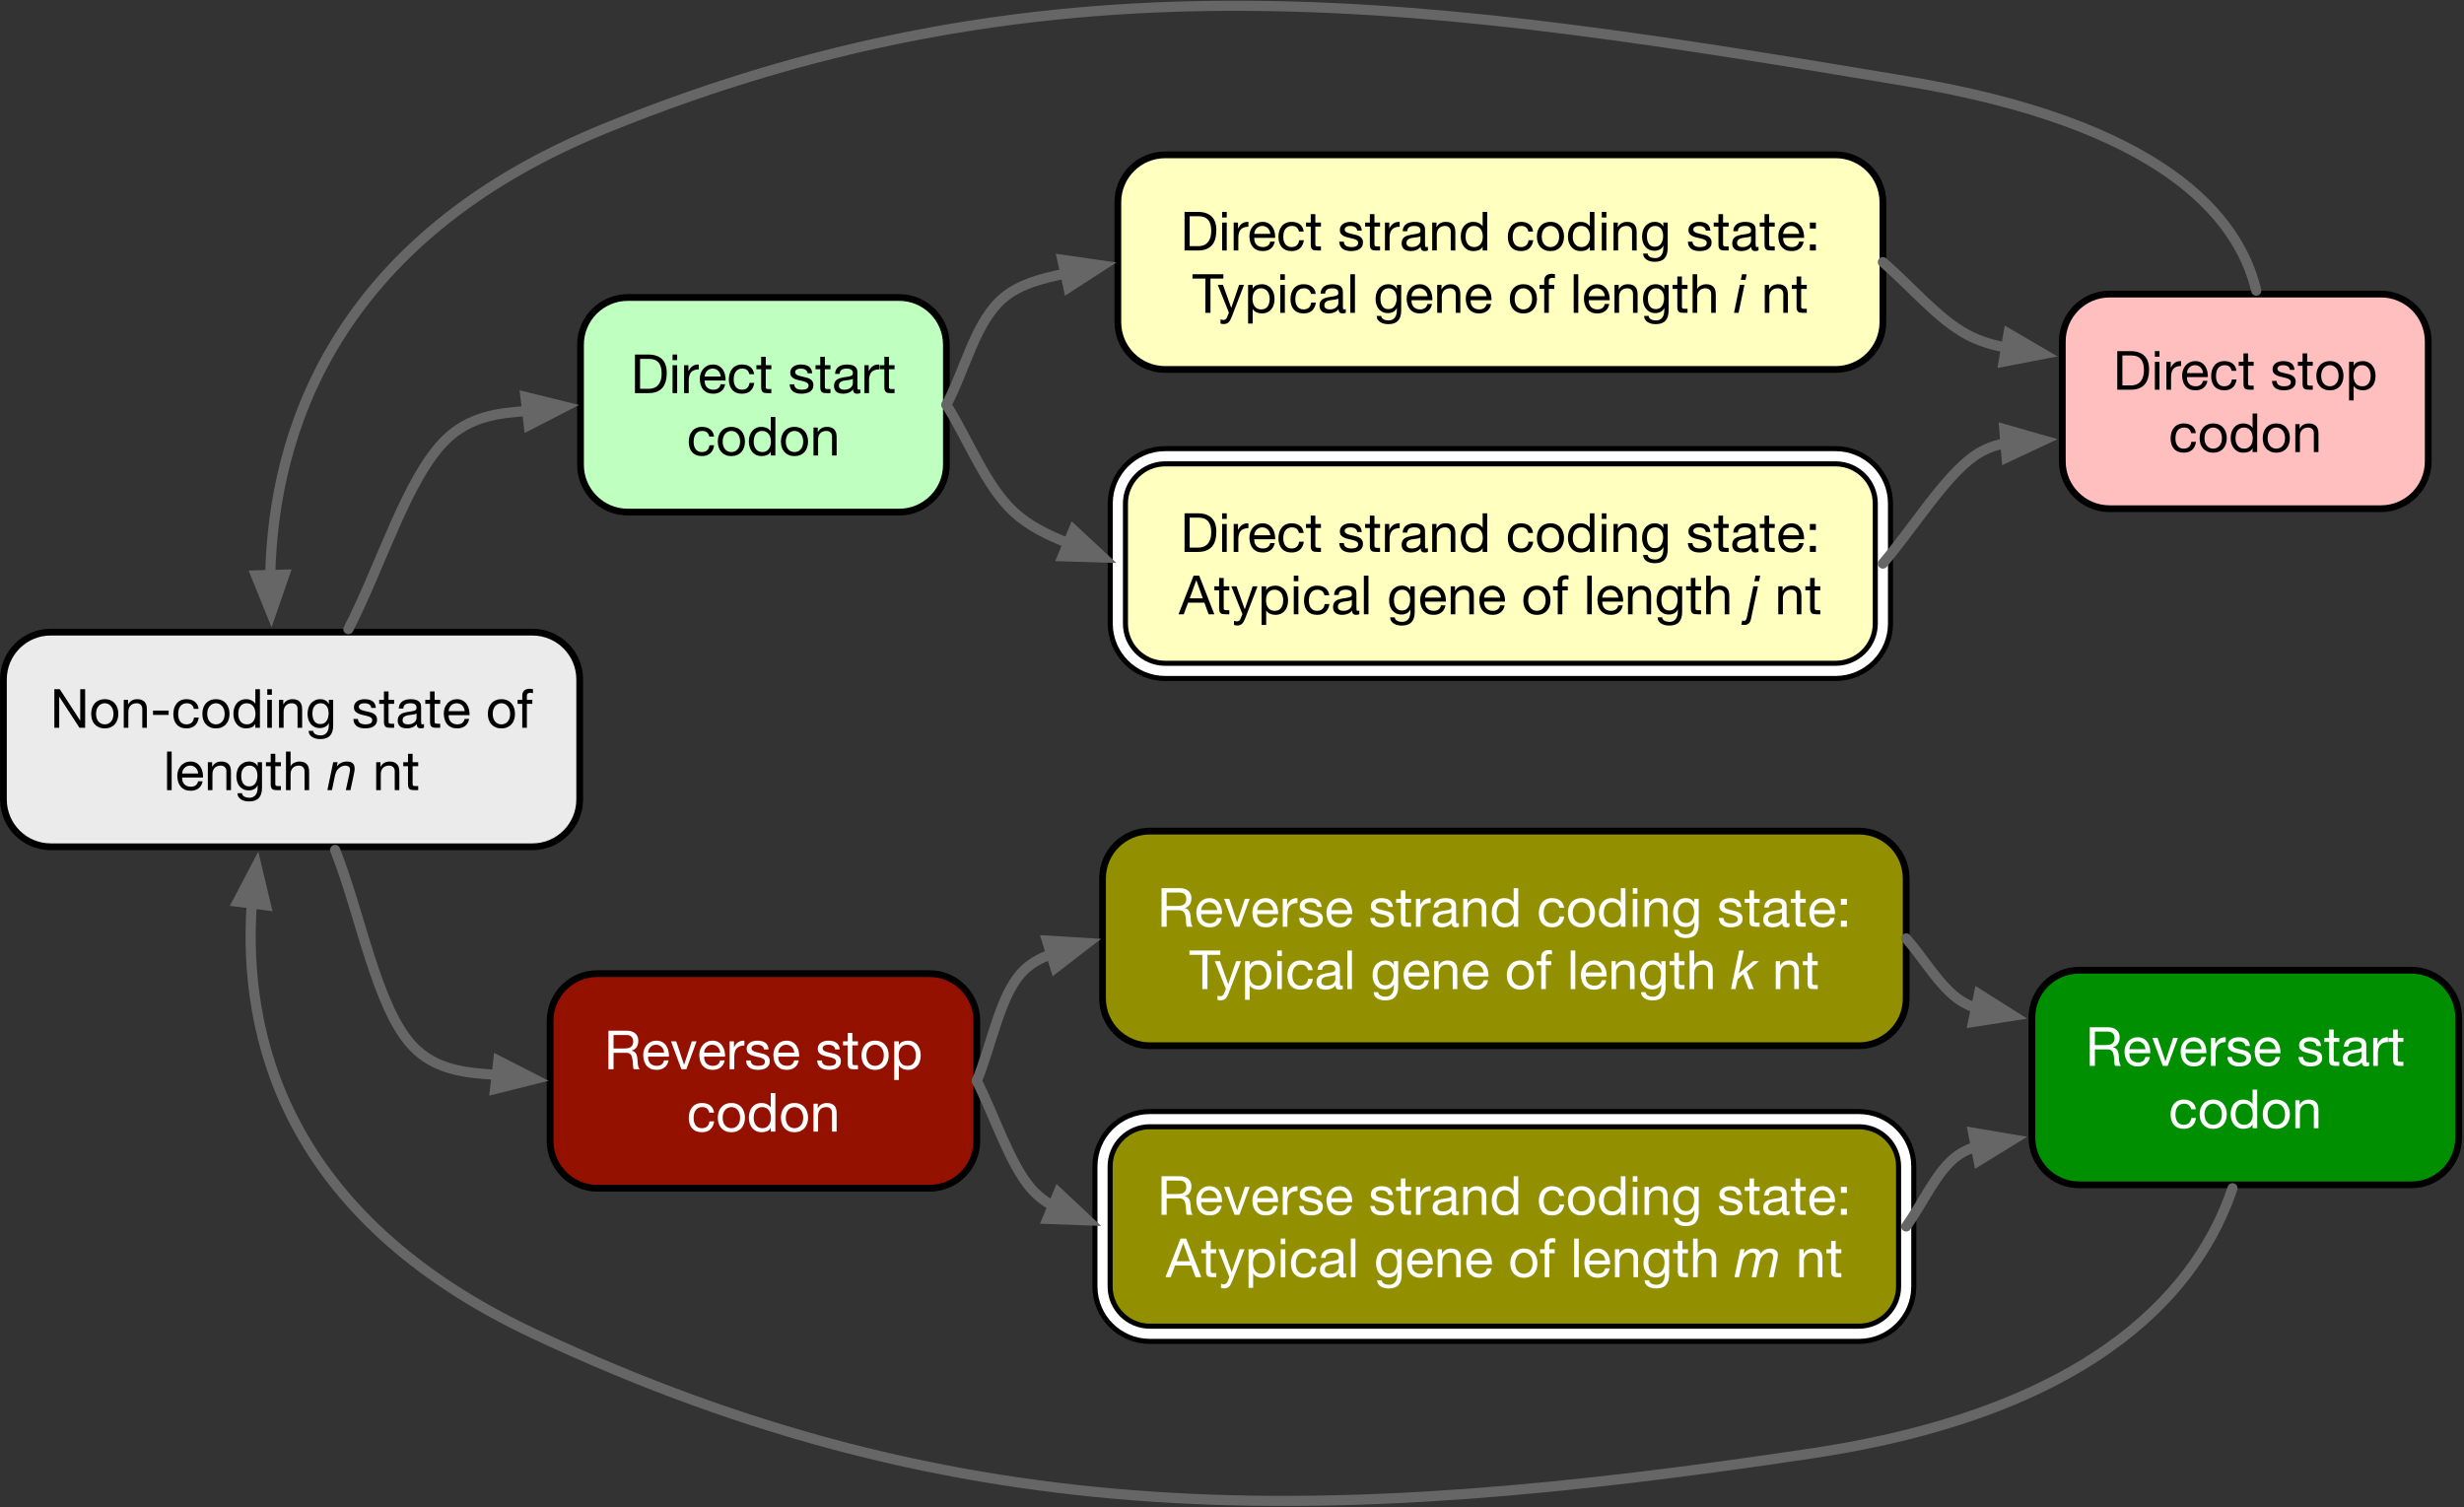 <?xml version="1.0" encoding="UTF-8"?>
<svg xmlns="http://www.w3.org/2000/svg" xmlns:xlink="http://www.w3.org/1999/xlink" width="729" height="446" viewBox="0 0 729 446">
<rect x="0" y="0" width="729" height="446" fill="#333333" stroke="none"/>
<defs>
<g>
<g id="glyph-0-0">
<path d="M 1.234 -11.422 L 1.234 0 L 2.672 0 L 2.672 -9.172 L 2.703 -9.172 L 8.672 0 L 10.344 0 L 10.344 -11.422 L 8.891 -11.422 L 8.891 -2.156 L 8.859 -2.156 L 2.844 -11.422 Z M 1.234 -11.422 "/>
</g>
<g id="glyph-0-1">
<path d="M 2.016 -4.125 C 2.016 -4.625 2.082 -5.066 2.219 -5.453 C 2.352 -5.848 2.535 -6.176 2.766 -6.438 C 3.004 -6.707 3.281 -6.91 3.594 -7.047 C 3.906 -7.191 4.238 -7.266 4.594 -7.266 C 4.945 -7.266 5.281 -7.191 5.594 -7.047 C 5.906 -6.91 6.176 -6.707 6.406 -6.438 C 6.645 -6.176 6.832 -5.848 6.969 -5.453 C 7.102 -5.066 7.172 -4.625 7.172 -4.125 C 7.172 -3.625 7.102 -3.176 6.969 -2.781 C 6.832 -2.395 6.645 -2.07 6.406 -1.812 C 6.176 -1.551 5.906 -1.352 5.594 -1.219 C 5.281 -1.082 4.945 -1.016 4.594 -1.016 C 4.238 -1.016 3.906 -1.082 3.594 -1.219 C 3.281 -1.352 3.004 -1.551 2.766 -1.812 C 2.535 -2.07 2.352 -2.395 2.219 -2.781 C 2.082 -3.176 2.016 -3.625 2.016 -4.125 Z M 0.578 -4.125 C 0.578 -3.52 0.66 -2.953 0.828 -2.422 C 1.004 -1.898 1.258 -1.445 1.594 -1.062 C 1.938 -0.676 2.359 -0.375 2.859 -0.156 C 3.359 0.062 3.938 0.172 4.594 0.172 C 5.25 0.172 5.828 0.062 6.328 -0.156 C 6.828 -0.375 7.242 -0.676 7.578 -1.062 C 7.922 -1.445 8.176 -1.898 8.344 -2.422 C 8.52 -2.953 8.609 -3.52 8.609 -4.125 C 8.609 -4.738 8.52 -5.305 8.344 -5.828 C 8.176 -6.359 7.922 -6.816 7.578 -7.203 C 7.242 -7.598 6.828 -7.906 6.328 -8.125 C 5.828 -8.352 5.25 -8.469 4.594 -8.469 C 3.938 -8.469 3.359 -8.352 2.859 -8.125 C 2.359 -7.906 1.938 -7.598 1.594 -7.203 C 1.258 -6.816 1.004 -6.359 0.828 -5.828 C 0.66 -5.305 0.578 -4.738 0.578 -4.125 Z M 0.578 -4.125 "/>
</g>
<g id="glyph-0-2">
<path d="M 1.031 -8.266 L 1.031 0 L 2.391 0 L 2.391 -4.672 C 2.391 -5.047 2.438 -5.391 2.531 -5.703 C 2.633 -6.016 2.785 -6.285 2.984 -6.516 C 3.191 -6.754 3.445 -6.938 3.75 -7.062 C 4.051 -7.195 4.41 -7.266 4.828 -7.266 C 5.348 -7.266 5.758 -7.113 6.062 -6.812 C 6.363 -6.52 6.516 -6.113 6.516 -5.594 L 6.516 0 L 7.875 0 L 7.875 -5.438 C 7.875 -5.883 7.828 -6.289 7.734 -6.656 C 7.641 -7.031 7.477 -7.348 7.25 -7.609 C 7.031 -7.879 6.738 -8.086 6.375 -8.234 C 6.02 -8.391 5.57 -8.469 5.031 -8.469 C 3.801 -8.469 2.906 -7.961 2.344 -6.953 L 2.297 -6.953 L 2.297 -8.266 Z M 1.031 -8.266 "/>
</g>
<g id="glyph-0-3">
<path d="M 0.797 -5.094 L 0.797 -3.812 L 5.422 -3.812 L 5.422 -5.094 Z M 0.797 -5.094 "/>
</g>
<g id="glyph-0-4">
<path d="M 6.641 -5.609 L 8.047 -5.609 C 7.992 -6.109 7.863 -6.535 7.656 -6.891 C 7.457 -7.242 7.203 -7.535 6.891 -7.766 C 6.578 -8.004 6.211 -8.18 5.797 -8.297 C 5.391 -8.41 4.953 -8.469 4.484 -8.469 C 3.828 -8.469 3.254 -8.352 2.766 -8.125 C 2.273 -7.895 1.867 -7.578 1.547 -7.172 C 1.223 -6.773 0.977 -6.305 0.812 -5.766 C 0.656 -5.223 0.578 -4.645 0.578 -4.031 C 0.578 -3.414 0.66 -2.848 0.828 -2.328 C 0.992 -1.805 1.238 -1.359 1.562 -0.984 C 1.883 -0.617 2.285 -0.332 2.766 -0.125 C 3.254 0.07 3.816 0.172 4.453 0.172 C 5.504 0.172 6.336 -0.102 6.953 -0.656 C 7.566 -1.207 7.945 -2 8.094 -3.031 L 6.703 -3.031 C 6.617 -2.383 6.383 -1.883 6 -1.531 C 5.625 -1.188 5.102 -1.016 4.438 -1.016 C 4.008 -1.016 3.641 -1.098 3.328 -1.266 C 3.016 -1.43 2.758 -1.656 2.562 -1.938 C 2.375 -2.227 2.234 -2.551 2.141 -2.906 C 2.055 -3.27 2.016 -3.645 2.016 -4.031 C 2.016 -4.445 2.055 -4.848 2.141 -5.234 C 2.223 -5.629 2.363 -5.973 2.562 -6.266 C 2.758 -6.566 3.023 -6.805 3.359 -6.984 C 3.691 -7.172 4.102 -7.266 4.594 -7.266 C 5.164 -7.266 5.625 -7.117 5.969 -6.828 C 6.312 -6.547 6.535 -6.141 6.641 -5.609 Z M 6.641 -5.609 "/>
</g>
<g id="glyph-0-5">
<path d="M 2.016 -4.062 C 2.016 -4.469 2.055 -4.863 2.141 -5.25 C 2.223 -5.633 2.359 -5.973 2.547 -6.266 C 2.742 -6.566 3.004 -6.805 3.328 -6.984 C 3.648 -7.172 4.039 -7.266 4.5 -7.266 C 4.969 -7.266 5.363 -7.176 5.688 -7 C 6.02 -6.82 6.289 -6.586 6.5 -6.297 C 6.707 -6.016 6.859 -5.68 6.953 -5.297 C 7.055 -4.922 7.109 -4.531 7.109 -4.125 C 7.109 -3.738 7.062 -3.359 6.969 -2.984 C 6.875 -2.617 6.723 -2.285 6.516 -1.984 C 6.316 -1.691 6.055 -1.457 5.734 -1.281 C 5.422 -1.102 5.035 -1.016 4.578 -1.016 C 4.141 -1.016 3.754 -1.098 3.422 -1.266 C 3.098 -1.43 2.832 -1.66 2.625 -1.953 C 2.414 -2.242 2.258 -2.57 2.156 -2.938 C 2.062 -3.301 2.016 -3.676 2.016 -4.062 Z M 8.422 0 L 8.422 -11.422 L 7.062 -11.422 L 7.062 -7.172 L 7.031 -7.172 C 6.875 -7.41 6.688 -7.613 6.469 -7.781 C 6.25 -7.945 6.016 -8.082 5.766 -8.188 C 5.523 -8.289 5.281 -8.363 5.031 -8.406 C 4.789 -8.445 4.566 -8.469 4.359 -8.469 C 3.723 -8.469 3.164 -8.352 2.688 -8.125 C 2.219 -7.895 1.828 -7.582 1.516 -7.188 C 1.203 -6.801 0.969 -6.348 0.812 -5.828 C 0.656 -5.305 0.578 -4.75 0.578 -4.156 C 0.578 -3.57 0.656 -3.02 0.812 -2.5 C 0.977 -1.977 1.219 -1.52 1.531 -1.125 C 1.844 -0.727 2.234 -0.41 2.703 -0.172 C 3.18 0.055 3.742 0.172 4.391 0.172 C 4.961 0.172 5.488 0.07 5.969 -0.125 C 6.445 -0.332 6.801 -0.664 7.031 -1.125 L 7.062 -1.125 L 7.062 0 Z M 8.422 0 "/>
</g>
<g id="glyph-0-6">
<path d="M 2.469 -9.766 L 2.469 -11.422 L 1.109 -11.422 L 1.109 -9.766 Z M 1.109 -8.266 L 1.109 0 L 2.469 0 L 2.469 -8.266 Z M 1.109 -8.266 "/>
</g>
<g id="glyph-0-7">
<path d="M 8.156 -0.703 L 8.156 -8.266 L 6.875 -8.266 L 6.875 -7.094 L 6.859 -7.094 C 6.617 -7.551 6.281 -7.895 5.844 -8.125 C 5.406 -8.352 4.926 -8.469 4.406 -8.469 C 3.688 -8.469 3.082 -8.328 2.594 -8.047 C 2.102 -7.773 1.707 -7.43 1.406 -7.016 C 1.102 -6.598 0.891 -6.129 0.766 -5.609 C 0.641 -5.086 0.578 -4.582 0.578 -4.094 C 0.578 -3.531 0.656 -2.992 0.812 -2.484 C 0.969 -1.984 1.195 -1.539 1.5 -1.156 C 1.812 -0.781 2.195 -0.477 2.656 -0.25 C 3.113 -0.031 3.648 0.078 4.266 0.078 C 4.805 0.078 5.312 -0.039 5.781 -0.281 C 6.258 -0.52 6.613 -0.895 6.844 -1.406 L 6.875 -1.406 L 6.875 -0.859 C 6.875 -0.398 6.828 0.016 6.734 0.391 C 6.648 0.773 6.504 1.102 6.297 1.375 C 6.098 1.656 5.844 1.867 5.531 2.016 C 5.227 2.172 4.852 2.25 4.406 2.25 C 4.176 2.25 3.938 2.223 3.688 2.172 C 3.445 2.129 3.223 2.055 3.016 1.953 C 2.805 1.848 2.629 1.707 2.484 1.531 C 2.336 1.363 2.258 1.156 2.25 0.906 L 0.891 0.906 C 0.91 1.352 1.023 1.734 1.234 2.047 C 1.453 2.359 1.723 2.609 2.047 2.797 C 2.379 2.992 2.742 3.133 3.141 3.219 C 3.547 3.301 3.938 3.344 4.312 3.344 C 5.633 3.344 6.602 3.004 7.219 2.328 C 7.844 1.66 8.156 0.648 8.156 -0.703 Z M 4.359 -1.109 C 3.91 -1.109 3.535 -1.195 3.234 -1.375 C 2.93 -1.562 2.688 -1.805 2.5 -2.109 C 2.32 -2.422 2.195 -2.766 2.125 -3.141 C 2.051 -3.516 2.016 -3.883 2.016 -4.25 C 2.016 -4.645 2.055 -5.023 2.141 -5.391 C 2.234 -5.754 2.379 -6.07 2.578 -6.344 C 2.773 -6.625 3.031 -6.848 3.344 -7.016 C 3.656 -7.18 4.031 -7.266 4.469 -7.266 C 4.895 -7.266 5.254 -7.176 5.547 -7 C 5.848 -6.832 6.094 -6.609 6.281 -6.328 C 6.469 -6.047 6.602 -5.727 6.688 -5.375 C 6.77 -5.02 6.812 -4.66 6.812 -4.297 C 6.812 -3.922 6.766 -3.539 6.672 -3.156 C 6.586 -2.77 6.445 -2.422 6.25 -2.109 C 6.062 -1.805 5.812 -1.562 5.5 -1.375 C 5.188 -1.195 4.805 -1.109 4.359 -1.109 Z M 4.359 -1.109 "/>
</g>
<g id="glyph-0-8">
</g>
<g id="glyph-0-9">
<path d="M 1.859 -2.609 L 0.5 -2.609 C 0.52 -2.098 0.625 -1.66 0.812 -1.297 C 1.008 -0.941 1.266 -0.656 1.578 -0.438 C 1.898 -0.219 2.27 -0.062 2.688 0.031 C 3.102 0.125 3.539 0.172 4 0.172 C 4.414 0.172 4.832 0.129 5.25 0.047 C 5.676 -0.023 6.055 -0.16 6.391 -0.359 C 6.723 -0.566 6.992 -0.832 7.203 -1.156 C 7.41 -1.488 7.516 -1.91 7.516 -2.422 C 7.516 -2.816 7.438 -3.145 7.281 -3.406 C 7.133 -3.676 6.93 -3.898 6.672 -4.078 C 6.422 -4.254 6.133 -4.395 5.812 -4.5 C 5.488 -4.602 5.156 -4.691 4.812 -4.766 C 4.5 -4.836 4.18 -4.91 3.859 -4.984 C 3.535 -5.055 3.242 -5.141 2.984 -5.234 C 2.734 -5.336 2.523 -5.469 2.359 -5.625 C 2.191 -5.781 2.109 -5.973 2.109 -6.203 C 2.109 -6.422 2.16 -6.594 2.266 -6.719 C 2.379 -6.852 2.52 -6.961 2.688 -7.047 C 2.852 -7.129 3.039 -7.188 3.25 -7.219 C 3.457 -7.25 3.664 -7.266 3.875 -7.266 C 4.094 -7.266 4.312 -7.238 4.531 -7.188 C 4.75 -7.145 4.945 -7.066 5.125 -6.953 C 5.312 -6.848 5.461 -6.707 5.578 -6.531 C 5.703 -6.352 5.773 -6.133 5.797 -5.875 L 7.156 -5.875 C 7.125 -6.375 7.016 -6.789 6.828 -7.125 C 6.648 -7.457 6.406 -7.723 6.094 -7.922 C 5.789 -8.117 5.441 -8.258 5.047 -8.344 C 4.66 -8.426 4.234 -8.469 3.766 -8.469 C 3.398 -8.469 3.031 -8.422 2.656 -8.328 C 2.289 -8.234 1.961 -8.094 1.672 -7.906 C 1.379 -7.719 1.141 -7.473 0.953 -7.172 C 0.766 -6.879 0.672 -6.523 0.672 -6.109 C 0.672 -5.578 0.801 -5.16 1.062 -4.859 C 1.332 -4.566 1.664 -4.336 2.062 -4.172 C 2.469 -4.004 2.906 -3.875 3.375 -3.781 C 3.844 -3.688 4.273 -3.582 4.672 -3.469 C 5.078 -3.363 5.41 -3.219 5.672 -3.031 C 5.941 -2.852 6.078 -2.586 6.078 -2.234 C 6.078 -1.984 6.016 -1.773 5.891 -1.609 C 5.766 -1.441 5.602 -1.316 5.406 -1.234 C 5.207 -1.148 4.988 -1.094 4.75 -1.062 C 4.52 -1.031 4.297 -1.016 4.078 -1.016 C 3.797 -1.016 3.523 -1.039 3.266 -1.094 C 3.004 -1.145 2.77 -1.227 2.562 -1.344 C 2.352 -1.469 2.188 -1.633 2.062 -1.844 C 1.938 -2.051 1.867 -2.305 1.859 -2.609 Z M 1.859 -2.609 "/>
</g>
<g id="glyph-0-10">
<path d="M 2.906 -8.266 L 2.906 -10.75 L 1.547 -10.75 L 1.547 -8.266 L 0.141 -8.266 L 0.141 -7.078 L 1.547 -7.078 L 1.547 -1.812 C 1.547 -1.426 1.582 -1.113 1.656 -0.875 C 1.738 -0.645 1.852 -0.461 2 -0.328 C 2.156 -0.203 2.359 -0.113 2.609 -0.062 C 2.859 -0.02 3.16 0 3.516 0 L 4.562 0 L 4.562 -1.203 L 3.938 -1.203 C 3.719 -1.203 3.539 -1.207 3.406 -1.219 C 3.281 -1.238 3.176 -1.273 3.094 -1.328 C 3.02 -1.379 2.969 -1.453 2.938 -1.547 C 2.914 -1.648 2.906 -1.781 2.906 -1.938 L 2.906 -7.078 L 4.562 -7.078 L 4.562 -8.266 Z M 2.906 -8.266 "/>
</g>
<g id="glyph-0-11">
<path d="M 8.359 -0.031 C 8.117 0.102 7.789 0.172 7.375 0.172 C 7.02 0.172 6.738 0.07 6.531 -0.125 C 6.32 -0.32 6.219 -0.645 6.219 -1.094 C 5.844 -0.645 5.406 -0.32 4.906 -0.125 C 4.414 0.07 3.883 0.172 3.312 0.172 C 2.938 0.172 2.582 0.129 2.25 0.047 C 1.914 -0.035 1.625 -0.164 1.375 -0.344 C 1.133 -0.531 0.941 -0.77 0.797 -1.062 C 0.648 -1.352 0.578 -1.707 0.578 -2.125 C 0.578 -2.594 0.656 -2.977 0.812 -3.281 C 0.977 -3.582 1.191 -3.82 1.453 -4 C 1.711 -4.188 2.008 -4.328 2.344 -4.422 C 2.676 -4.523 3.02 -4.609 3.375 -4.672 C 3.75 -4.742 4.102 -4.797 4.438 -4.828 C 4.77 -4.867 5.066 -4.926 5.328 -5 C 5.586 -5.07 5.789 -5.172 5.938 -5.297 C 6.082 -5.43 6.156 -5.629 6.156 -5.891 C 6.156 -6.191 6.098 -6.43 5.984 -6.609 C 5.879 -6.785 5.738 -6.922 5.562 -7.016 C 5.383 -7.117 5.188 -7.188 4.969 -7.219 C 4.75 -7.25 4.531 -7.266 4.312 -7.266 C 3.738 -7.266 3.258 -7.156 2.875 -6.938 C 2.488 -6.719 2.281 -6.305 2.25 -5.703 L 0.891 -5.703 C 0.91 -6.211 1.016 -6.641 1.203 -6.984 C 1.398 -7.336 1.66 -7.625 1.984 -7.844 C 2.305 -8.062 2.672 -8.219 3.078 -8.312 C 3.492 -8.414 3.938 -8.469 4.406 -8.469 C 4.77 -8.469 5.133 -8.438 5.5 -8.375 C 5.875 -8.32 6.207 -8.211 6.5 -8.047 C 6.801 -7.891 7.039 -7.66 7.219 -7.359 C 7.406 -7.055 7.5 -6.664 7.5 -6.188 L 7.5 -1.938 C 7.5 -1.613 7.516 -1.379 7.547 -1.234 C 7.586 -1.086 7.719 -1.016 7.938 -1.016 C 8.051 -1.016 8.191 -1.039 8.359 -1.094 Z M 6.141 -4.266 C 5.973 -4.141 5.75 -4.047 5.469 -3.984 C 5.195 -3.93 4.906 -3.883 4.594 -3.844 C 4.289 -3.812 3.984 -3.77 3.672 -3.719 C 3.367 -3.664 3.094 -3.586 2.844 -3.484 C 2.602 -3.379 2.406 -3.227 2.25 -3.031 C 2.094 -2.832 2.016 -2.562 2.016 -2.219 C 2.016 -2 2.055 -1.812 2.141 -1.656 C 2.234 -1.5 2.352 -1.375 2.5 -1.281 C 2.645 -1.188 2.812 -1.117 3 -1.078 C 3.195 -1.035 3.398 -1.016 3.609 -1.016 C 4.055 -1.016 4.441 -1.07 4.766 -1.188 C 5.086 -1.312 5.348 -1.469 5.547 -1.656 C 5.754 -1.844 5.906 -2.047 6 -2.266 C 6.094 -2.484 6.141 -2.688 6.141 -2.875 Z M 6.141 -4.266 "/>
</g>
<g id="glyph-0-12">
<path d="M 6.766 -4.922 L 2.016 -4.922 C 2.035 -5.242 2.102 -5.547 2.219 -5.828 C 2.344 -6.109 2.504 -6.352 2.703 -6.562 C 2.91 -6.781 3.156 -6.953 3.438 -7.078 C 3.719 -7.203 4.035 -7.266 4.391 -7.266 C 4.723 -7.266 5.031 -7.203 5.312 -7.078 C 5.602 -6.953 5.852 -6.785 6.062 -6.578 C 6.27 -6.367 6.43 -6.117 6.547 -5.828 C 6.672 -5.547 6.742 -5.242 6.766 -4.922 Z M 8.078 -2.625 L 6.734 -2.625 C 6.617 -2.082 6.375 -1.676 6 -1.406 C 5.633 -1.145 5.164 -1.016 4.594 -1.016 C 4.145 -1.016 3.754 -1.086 3.422 -1.234 C 3.086 -1.379 2.812 -1.578 2.594 -1.828 C 2.383 -2.078 2.234 -2.363 2.141 -2.688 C 2.047 -3.02 2.004 -3.367 2.016 -3.734 L 8.203 -3.734 C 8.223 -4.234 8.176 -4.758 8.062 -5.312 C 7.957 -5.863 7.758 -6.375 7.469 -6.844 C 7.176 -7.312 6.785 -7.695 6.297 -8 C 5.805 -8.312 5.195 -8.469 4.469 -8.469 C 3.895 -8.469 3.367 -8.359 2.891 -8.141 C 2.422 -7.93 2.016 -7.633 1.672 -7.25 C 1.328 -6.863 1.055 -6.41 0.859 -5.891 C 0.672 -5.367 0.578 -4.789 0.578 -4.156 C 0.598 -3.531 0.691 -2.945 0.859 -2.406 C 1.023 -1.875 1.27 -1.414 1.594 -1.031 C 1.926 -0.656 2.332 -0.359 2.812 -0.141 C 3.301 0.066 3.879 0.172 4.547 0.172 C 5.484 0.172 6.258 -0.062 6.875 -0.531 C 7.5 -1 7.898 -1.695 8.078 -2.625 Z M 8.078 -2.625 "/>
</g>
<g id="glyph-0-13">
<path d="M 1.578 -7.078 L 1.578 0 L 2.938 0 L 2.938 -7.078 L 4.547 -7.078 L 4.547 -8.266 L 2.938 -8.266 L 2.938 -9.422 C 2.938 -9.785 3.023 -10.031 3.203 -10.156 C 3.391 -10.289 3.648 -10.359 3.984 -10.359 C 4.098 -10.359 4.223 -10.348 4.359 -10.328 C 4.504 -10.305 4.633 -10.273 4.75 -10.234 L 4.75 -11.422 C 4.625 -11.461 4.477 -11.492 4.312 -11.516 C 4.145 -11.535 4 -11.547 3.875 -11.547 C 3.125 -11.547 2.551 -11.375 2.156 -11.031 C 1.77 -10.688 1.578 -10.176 1.578 -9.5 L 1.578 -8.266 L 0.188 -8.266 L 0.188 -7.078 Z M 1.578 -7.078 "/>
</g>
<g id="glyph-0-14">
<path d="M 1.109 -11.422 L 1.109 0 L 2.469 0 L 2.469 -11.422 Z M 1.109 -11.422 "/>
</g>
<g id="glyph-0-15">
<path d="M 1.031 -11.422 L 1.031 0 L 2.391 0 L 2.391 -4.672 C 2.391 -5.047 2.438 -5.391 2.531 -5.703 C 2.633 -6.016 2.785 -6.285 2.984 -6.516 C 3.191 -6.754 3.445 -6.938 3.75 -7.062 C 4.051 -7.195 4.41 -7.266 4.828 -7.266 C 5.348 -7.266 5.758 -7.113 6.062 -6.812 C 6.363 -6.52 6.516 -6.113 6.516 -5.594 L 6.516 0 L 7.875 0 L 7.875 -5.438 C 7.875 -5.883 7.828 -6.289 7.734 -6.656 C 7.641 -7.031 7.477 -7.348 7.25 -7.609 C 7.031 -7.879 6.738 -8.086 6.375 -8.234 C 6.02 -8.391 5.57 -8.469 5.031 -8.469 C 4.781 -8.469 4.523 -8.438 4.266 -8.375 C 4.004 -8.32 3.754 -8.238 3.516 -8.125 C 3.273 -8.02 3.055 -7.879 2.859 -7.703 C 2.672 -7.523 2.523 -7.312 2.422 -7.062 L 2.391 -7.062 L 2.391 -11.422 Z M 1.031 -11.422 "/>
</g>
<g id="glyph-0-16">
<path d="M 2.766 -1.281 L 2.766 -10.141 L 5.328 -10.141 C 6.035 -10.141 6.629 -10.039 7.109 -9.844 C 7.586 -9.645 7.977 -9.359 8.281 -8.984 C 8.582 -8.609 8.801 -8.148 8.938 -7.609 C 9.07 -7.066 9.141 -6.457 9.141 -5.781 C 9.141 -5.07 9.066 -4.469 8.922 -3.969 C 8.773 -3.477 8.586 -3.066 8.359 -2.734 C 8.141 -2.398 7.891 -2.133 7.609 -1.938 C 7.328 -1.75 7.039 -1.602 6.75 -1.5 C 6.457 -1.406 6.18 -1.344 5.922 -1.312 C 5.672 -1.289 5.461 -1.281 5.297 -1.281 Z M 1.25 -11.422 L 1.25 0 L 5.172 0 C 6.117 0 6.938 -0.129 7.625 -0.391 C 8.32 -0.66 8.895 -1.047 9.344 -1.547 C 9.789 -2.055 10.117 -2.68 10.328 -3.422 C 10.547 -4.172 10.656 -5.023 10.656 -5.984 C 10.656 -7.816 10.18 -9.18 9.234 -10.078 C 8.285 -10.973 6.93 -11.422 5.172 -11.422 Z M 1.25 -11.422 "/>
</g>
<g id="glyph-0-17">
<path d="M 0.969 -8.266 L 0.969 0 L 2.344 0 L 2.344 -3.688 C 2.344 -4.219 2.395 -4.688 2.5 -5.094 C 2.602 -5.508 2.77 -5.859 3 -6.141 C 3.238 -6.43 3.551 -6.648 3.938 -6.797 C 4.32 -6.953 4.785 -7.031 5.328 -7.031 L 5.328 -8.469 C 4.586 -8.488 3.977 -8.336 3.5 -8.016 C 3.02 -7.691 2.613 -7.195 2.281 -6.531 L 2.25 -6.531 L 2.25 -8.266 Z M 0.969 -8.266 "/>
</g>
<g id="glyph-0-18">
<path d="M 1.25 -11.422 L 1.25 0 L 2.766 0 L 2.766 -4.875 L 6.484 -4.875 C 6.859 -4.875 7.156 -4.816 7.375 -4.703 C 7.602 -4.598 7.785 -4.453 7.922 -4.266 C 8.055 -4.078 8.156 -3.859 8.219 -3.609 C 8.281 -3.359 8.336 -3.094 8.391 -2.812 C 8.441 -2.539 8.473 -2.258 8.484 -1.969 C 8.492 -1.676 8.504 -1.406 8.516 -1.156 C 8.523 -0.906 8.547 -0.676 8.578 -0.469 C 8.617 -0.27 8.691 -0.113 8.797 0 L 10.5 0 C 10.332 -0.188 10.207 -0.406 10.125 -0.656 C 10.051 -0.914 9.992 -1.18 9.953 -1.453 C 9.91 -1.734 9.883 -2.016 9.875 -2.297 C 9.863 -2.586 9.848 -2.875 9.828 -3.156 C 9.797 -3.426 9.75 -3.691 9.688 -3.953 C 9.625 -4.211 9.531 -4.441 9.406 -4.641 C 9.289 -4.848 9.129 -5.023 8.922 -5.172 C 8.711 -5.328 8.441 -5.438 8.109 -5.5 L 8.109 -5.531 C 8.805 -5.727 9.312 -6.086 9.625 -6.609 C 9.938 -7.129 10.094 -7.738 10.094 -8.438 C 10.094 -9.363 9.785 -10.094 9.172 -10.625 C 8.555 -11.156 7.707 -11.422 6.625 -11.422 Z M 5.938 -6.156 L 2.766 -6.156 L 2.766 -10.141 L 6.547 -10.141 C 7.254 -10.141 7.77 -9.957 8.094 -9.594 C 8.414 -9.238 8.578 -8.77 8.578 -8.188 C 8.578 -7.77 8.504 -7.43 8.359 -7.172 C 8.211 -6.91 8.02 -6.703 7.781 -6.547 C 7.539 -6.391 7.258 -6.285 6.938 -6.234 C 6.625 -6.18 6.289 -6.156 5.938 -6.156 Z M 5.938 -6.156 "/>
</g>
<g id="glyph-0-19">
<path d="M 4.75 0 L 7.781 -8.266 L 6.359 -8.266 L 4.094 -1.375 L 4.062 -1.375 L 1.75 -8.266 L 0.219 -8.266 L 3.297 0 Z M 4.75 0 "/>
</g>
<g id="glyph-0-20">
<path d="M 1.078 -8.266 L 1.078 3.156 L 2.438 3.156 L 2.438 -1.109 L 2.469 -1.109 C 2.613 -0.859 2.797 -0.648 3.016 -0.484 C 3.234 -0.316 3.461 -0.188 3.703 -0.094 C 3.953 0 4.203 0.066 4.453 0.109 C 4.703 0.148 4.93 0.172 5.141 0.172 C 5.766 0.172 6.312 0.062 6.781 -0.156 C 7.258 -0.383 7.656 -0.691 7.969 -1.078 C 8.289 -1.461 8.523 -1.914 8.672 -2.438 C 8.828 -2.969 8.906 -3.523 8.906 -4.109 C 8.906 -4.691 8.828 -5.242 8.672 -5.766 C 8.516 -6.297 8.273 -6.758 7.953 -7.156 C 7.641 -7.562 7.242 -7.879 6.766 -8.109 C 6.297 -8.348 5.742 -8.469 5.109 -8.469 C 4.523 -8.469 3.992 -8.363 3.516 -8.156 C 3.035 -7.945 2.688 -7.613 2.469 -7.156 L 2.438 -7.156 L 2.438 -8.266 Z M 7.469 -4.203 C 7.469 -3.797 7.426 -3.398 7.344 -3.016 C 7.258 -2.641 7.117 -2.301 6.922 -2 C 6.734 -1.695 6.484 -1.457 6.172 -1.281 C 5.859 -1.102 5.461 -1.016 4.984 -1.016 C 4.516 -1.016 4.113 -1.098 3.781 -1.266 C 3.457 -1.441 3.191 -1.676 2.984 -1.969 C 2.773 -2.258 2.625 -2.594 2.531 -2.969 C 2.438 -3.344 2.391 -3.734 2.391 -4.141 C 2.391 -4.523 2.43 -4.906 2.516 -5.281 C 2.609 -5.656 2.754 -5.988 2.953 -6.281 C 3.16 -6.57 3.422 -6.805 3.734 -6.984 C 4.055 -7.172 4.445 -7.266 4.906 -7.266 C 5.344 -7.266 5.723 -7.176 6.047 -7 C 6.379 -6.832 6.648 -6.602 6.859 -6.312 C 7.066 -6.031 7.219 -5.703 7.312 -5.328 C 7.414 -4.961 7.469 -4.586 7.469 -4.203 Z M 7.469 -4.203 "/>
</g>
<g id="glyph-0-21">
<path d="M 3.109 -6.5 L 3.109 -8.266 L 1.328 -8.266 L 1.328 -6.5 Z M 1.328 -1.781 L 1.328 0 L 3.109 0 L 3.109 -1.781 Z M 1.328 -1.781 "/>
</g>
<g id="glyph-0-22">
<path d="M 3.844 -10.141 L 3.844 0 L 5.359 0 L 5.359 -10.141 L 9.172 -10.141 L 9.172 -11.422 L 0.031 -11.422 L 0.031 -10.141 Z M 3.844 -10.141 "/>
</g>
<g id="glyph-0-23">
<path d="M 4.266 1.109 C 4.109 1.516 3.953 1.852 3.797 2.125 C 3.641 2.406 3.469 2.633 3.281 2.812 C 3.102 2.988 2.895 3.113 2.656 3.188 C 2.426 3.27 2.164 3.312 1.875 3.312 C 1.707 3.312 1.547 3.301 1.391 3.281 C 1.234 3.258 1.078 3.223 0.922 3.172 L 0.922 1.922 C 1.047 1.973 1.18 2.016 1.328 2.047 C 1.484 2.086 1.617 2.109 1.734 2.109 C 2.004 2.109 2.234 2.039 2.422 1.906 C 2.609 1.781 2.75 1.594 2.844 1.344 L 3.406 -0.047 L 0.125 -8.266 L 1.656 -8.266 L 4.078 -1.5 L 4.109 -1.5 L 6.438 -8.266 L 7.875 -8.266 Z M 4.266 1.109 "/>
</g>
<g id="glyph-0-24">
<path d="M 3.219 -4.719 L 5.156 -10.047 L 5.188 -10.047 L 7.094 -4.719 Z M 4.359 -11.422 L -0.094 0 L 1.453 0 L 2.734 -3.438 L 7.562 -3.438 L 8.812 0 L 10.5 0 L 6.031 -11.422 Z M 4.359 -11.422 "/>
</g>
<g id="glyph-1-0">
<path d="M 1.656 -8.266 L -0.062 0 L 1.281 0 L 2.234 -4.578 C 2.328 -4.91 2.441 -5.227 2.578 -5.531 C 2.711 -5.832 2.906 -6.086 3.156 -6.297 C 3.406 -6.578 3.711 -6.805 4.078 -6.984 C 4.453 -7.172 4.828 -7.266 5.203 -7.266 C 5.609 -7.266 5.945 -7.172 6.219 -6.984 C 6.5 -6.797 6.641 -6.504 6.641 -6.109 C 6.641 -6.035 6.629 -5.941 6.609 -5.828 C 6.598 -5.711 6.582 -5.594 6.562 -5.469 C 6.539 -5.352 6.52 -5.238 6.5 -5.125 C 6.477 -5.008 6.461 -4.91 6.453 -4.828 L 5.391 0 L 6.75 0 L 7.766 -4.719 C 7.836 -5.039 7.895 -5.344 7.938 -5.625 C 7.977 -5.914 8 -6.156 8 -6.344 C 8 -7.07 7.805 -7.609 7.422 -7.953 C 7.047 -8.297 6.473 -8.469 5.703 -8.469 C 5.117 -8.469 4.566 -8.348 4.047 -8.109 C 3.523 -7.867 3.094 -7.508 2.75 -7.031 L 2.719 -7.031 L 2.969 -8.266 Z M 1.656 -8.266 "/>
</g>
<g id="glyph-1-1">
<path d="M 3.328 -9.766 L 3.688 -11.422 L 2.297 -11.422 L 1.953 -9.766 Z M 1.641 -8.266 L -0.062 0 L 1.281 0 L 3.016 -8.266 Z M 1.641 -8.266 "/>
</g>
<g id="glyph-1-2">
<path d="M 3.328 -9.766 L 3.688 -11.422 L 2.297 -11.422 L 1.953 -9.766 Z M -1.656 1.859 L -1.906 3.062 C -1.758 3.102 -1.609 3.129 -1.453 3.141 C -1.305 3.148 -1.16 3.156 -1.016 3.156 C -0.461 3.156 -0.031 3.008 0.281 2.719 C 0.594 2.438 0.805 2.039 0.922 1.531 L 3.016 -8.266 L 1.641 -8.266 L -0.141 0.406 C -0.203 0.688 -0.258 0.926 -0.312 1.125 C -0.375 1.332 -0.441 1.492 -0.516 1.609 C -0.586 1.734 -0.672 1.82 -0.766 1.875 C -0.859 1.926 -0.984 1.953 -1.141 1.953 C -1.223 1.953 -1.305 1.941 -1.391 1.922 C -1.484 1.898 -1.57 1.879 -1.656 1.859 Z M -1.656 1.859 "/>
</g>
<g id="glyph-1-3">
<path d="M 1.688 -8.266 L -0.062 0 L 1.281 0 L 2.203 -4.344 C 2.297 -4.738 2.395 -5.078 2.5 -5.359 C 2.602 -5.648 2.801 -5.93 3.094 -6.203 C 3.332 -6.484 3.633 -6.727 4 -6.938 C 4.375 -7.156 4.75 -7.266 5.125 -7.266 C 5.5 -7.266 5.781 -7.164 5.969 -6.969 C 6.164 -6.781 6.266 -6.516 6.266 -6.172 C 6.266 -6.078 6.238 -5.891 6.188 -5.609 C 6.145 -5.336 6.086 -5.039 6.016 -4.719 L 5.031 0 L 6.391 0 L 7.297 -4.266 C 7.367 -4.617 7.457 -4.957 7.562 -5.281 C 7.676 -5.602 7.844 -5.883 8.062 -6.125 C 8.176 -6.281 8.312 -6.426 8.469 -6.562 C 8.633 -6.695 8.805 -6.816 8.984 -6.922 C 9.172 -7.023 9.363 -7.109 9.562 -7.172 C 9.758 -7.234 9.953 -7.266 10.141 -7.266 C 10.504 -7.266 10.805 -7.156 11.047 -6.938 C 11.285 -6.727 11.406 -6.461 11.406 -6.141 C 11.406 -6.023 11.391 -5.879 11.359 -5.703 C 11.336 -5.523 11.312 -5.375 11.281 -5.25 L 10.125 0 L 11.484 0 L 12.531 -4.953 C 12.582 -5.191 12.633 -5.461 12.688 -5.766 C 12.738 -6.078 12.766 -6.359 12.766 -6.609 C 12.766 -6.953 12.703 -7.238 12.578 -7.469 C 12.453 -7.707 12.281 -7.895 12.062 -8.031 C 11.844 -8.176 11.594 -8.285 11.312 -8.359 C 11.031 -8.43 10.75 -8.469 10.469 -8.469 C 9.906 -8.469 9.367 -8.328 8.859 -8.047 C 8.359 -7.773 7.945 -7.414 7.625 -6.969 C 7.508 -7.52 7.266 -7.906 6.891 -8.125 C 6.523 -8.352 6.078 -8.469 5.547 -8.469 C 4.973 -8.469 4.438 -8.336 3.938 -8.078 C 3.445 -7.816 3.023 -7.461 2.672 -7.016 L 2.641 -7.047 L 2.938 -8.266 Z M 1.688 -8.266 "/>
</g>
<g id="glyph-1-4">
<path d="M 2.344 -11.422 L -0.062 0 L 1.281 0 L 1.906 -2.938 L 3.531 -4.406 L 5.156 0 L 6.672 0 L 4.625 -5.219 L 8.219 -8.266 L 6.453 -8.266 L 2.281 -4.672 L 2.25 -4.703 L 3.688 -11.422 Z M 2.344 -11.422 "/>
</g>
</g>
</defs>
<path fill-rule="nonzero" fill="rgb(92.157%, 92.157%, 92.157%)" fill-opacity="1" stroke-width="2" stroke-linecap="round" stroke-linejoin="round" stroke="rgb(0%, 0%, 0%)" stroke-opacity="1" stroke-miterlimit="10" d="M 182.012 373.023 L 324.512 373.023 C 332.246 373.023 338.512 379.289 338.512 387.023 L 338.512 422.523 C 338.512 430.254 332.246 436.523 324.512 436.523 L 182.012 436.523 C 174.281 436.523 168.012 430.254 168.012 422.523 L 168.012 387.023 C 168.012 379.289 174.281 373.023 182.012 373.023 Z M 182.012 373.023 " transform="matrix(1, 0, 0, 1, -167, -186)"/>
<g fill="rgb(0%, 0%, 0%)" fill-opacity="1">
<use xlink:href="#glyph-0-0" x="14.847" y="215.325"/>
<use xlink:href="#glyph-0-1" x="26.399" y="215.325"/>
<use xlink:href="#glyph-0-2" x="35.583" y="215.325"/>
<use xlink:href="#glyph-0-3" x="44.479" y="215.325"/>
<use xlink:href="#glyph-0-4" x="50.703" y="215.325"/>
<use xlink:href="#glyph-0-1" x="59.295" y="215.325"/>
<use xlink:href="#glyph-0-5" x="68.479" y="215.325"/>
<use xlink:href="#glyph-0-6" x="77.967" y="215.325"/>
<use xlink:href="#glyph-0-2" x="81.519" y="215.325"/>
<use xlink:href="#glyph-0-7" x="90.415" y="215.325"/>
<use xlink:href="#glyph-0-8" x="99.599" y="215.325"/>
<use xlink:href="#glyph-0-9" x="104.047" y="215.325"/>
<use xlink:href="#glyph-0-10" x="112.047" y="215.325"/>
<use xlink:href="#glyph-0-11" x="117.087" y="215.325"/>
<use xlink:href="#glyph-0-10" x="125.679" y="215.325"/>
<use xlink:href="#glyph-0-12" x="130.719" y="215.325"/>
<use xlink:href="#glyph-0-8" x="139.311" y="215.325"/>
<use xlink:href="#glyph-0-1" x="143.759" y="215.325"/>
<use xlink:href="#glyph-0-13" x="152.943" y="215.325"/>
<use xlink:href="#glyph-0-8" x="157.679" y="215.325"/>
</g>
<g fill="rgb(0%, 0%, 0%)" fill-opacity="1">
<use xlink:href="#glyph-0-14" x="48.319" y="233.773"/>
<use xlink:href="#glyph-0-12" x="51.871" y="233.773"/>
<use xlink:href="#glyph-0-2" x="60.463" y="233.773"/>
<use xlink:href="#glyph-0-7" x="69.359" y="233.773"/>
<use xlink:href="#glyph-0-10" x="78.543" y="233.773"/>
<use xlink:href="#glyph-0-15" x="83.583" y="233.773"/>
<use xlink:href="#glyph-0-8" x="92.479" y="233.773"/>
</g>
<g fill="rgb(0%, 0%, 0%)" fill-opacity="1">
<use xlink:href="#glyph-1-0" x="96.927" y="233.773"/>
</g>
<g fill="rgb(0%, 0%, 0%)" fill-opacity="1">
<use xlink:href="#glyph-0-8" x="105.823" y="233.773"/>
<use xlink:href="#glyph-0-2" x="110.271" y="233.773"/>
<use xlink:href="#glyph-0-10" x="119.167" y="233.773"/>
</g>
<path fill-rule="nonzero" fill="rgb(74.902%, 100%, 74.902%)" fill-opacity="1" stroke-width="2" stroke-linecap="round" stroke-linejoin="round" stroke="rgb(0%, 0%, 0%)" stroke-opacity="1" stroke-miterlimit="10" d="M 352.75 274.012 L 433 274.012 C 440.73 274.012 447 280.277 447 288.012 L 447 323.512 C 447 331.242 440.73 337.512 433 337.512 L 352.75 337.512 C 345.016 337.512 338.75 331.242 338.75 323.512 L 338.75 288.012 C 338.75 280.277 345.016 274.012 352.75 274.012 Z M 352.75 274.012 " transform="matrix(1, 0, 0, 1, -167, -186)"/>
<g fill="rgb(0%, 0%, 0%)" fill-opacity="1">
<use xlink:href="#glyph-0-16" x="186.61" y="116.313"/>
<use xlink:href="#glyph-0-6" x="197.874" y="116.313"/>
<use xlink:href="#glyph-0-17" x="201.426" y="116.313"/>
</g>
<g fill="rgb(0%, 0%, 0%)" fill-opacity="1">
<use xlink:href="#glyph-0-12" x="206.466" y="116.313"/>
<use xlink:href="#glyph-0-4" x="215.058" y="116.313"/>
<use xlink:href="#glyph-0-10" x="223.65" y="116.313"/>
<use xlink:href="#glyph-0-8" x="228.69" y="116.313"/>
<use xlink:href="#glyph-0-9" x="233.138" y="116.313"/>
<use xlink:href="#glyph-0-10" x="241.138" y="116.313"/>
<use xlink:href="#glyph-0-11" x="246.178" y="116.313"/>
<use xlink:href="#glyph-0-17" x="254.77" y="116.313"/>
<use xlink:href="#glyph-0-10" x="260.098" y="116.313"/>
<use xlink:href="#glyph-0-8" x="265.138" y="116.313"/>
</g>
<g fill="rgb(0%, 0%, 0%)" fill-opacity="1">
<use xlink:href="#glyph-0-4" x="203.202" y="134.761"/>
<use xlink:href="#glyph-0-1" x="211.794" y="134.761"/>
<use xlink:href="#glyph-0-5" x="220.978" y="134.761"/>
<use xlink:href="#glyph-0-1" x="230.466" y="134.761"/>
<use xlink:href="#glyph-0-2" x="239.65" y="134.761"/>
</g>
<path fill-rule="nonzero" fill="rgb(58.04%, 6.667%, 0%)" fill-opacity="1" stroke-width="2" stroke-linecap="round" stroke-linejoin="round" stroke="rgb(0%, 0%, 0%)" stroke-opacity="1" stroke-miterlimit="10" d="M 343.75 474.051 L 442 474.051 C 449.73 474.051 456 480.32 456 488.051 L 456 523.551 C 456 531.285 449.73 537.551 442 537.551 L 343.75 537.551 C 336.016 537.551 329.75 531.285 329.75 523.551 L 329.75 488.051 C 329.75 480.32 336.016 474.051 343.75 474.051 Z M 343.75 474.051 " transform="matrix(1, 0, 0, 1, -167, -186)"/>
<g fill="rgb(100%, 100%, 100%)" fill-opacity="1">
<use xlink:href="#glyph-0-18" x="178.762" y="316.354"/>
<use xlink:href="#glyph-0-12" x="189.722" y="316.354"/>
<use xlink:href="#glyph-0-19" x="198.314" y="316.354"/>
<use xlink:href="#glyph-0-12" x="206.314" y="316.354"/>
<use xlink:href="#glyph-0-17" x="214.906" y="316.354"/>
<use xlink:href="#glyph-0-9" x="220.234" y="316.354"/>
<use xlink:href="#glyph-0-12" x="228.234" y="316.354"/>
<use xlink:href="#glyph-0-8" x="236.826" y="316.354"/>
<use xlink:href="#glyph-0-9" x="241.274" y="316.354"/>
<use xlink:href="#glyph-0-10" x="249.274" y="316.354"/>
<use xlink:href="#glyph-0-1" x="254.314" y="316.354"/>
<use xlink:href="#glyph-0-20" x="263.498" y="316.354"/>
<use xlink:href="#glyph-0-8" x="272.986" y="316.354"/>
</g>
<g fill="rgb(100%, 100%, 100%)" fill-opacity="1">
<use xlink:href="#glyph-0-4" x="203.202" y="334.802"/>
<use xlink:href="#glyph-0-1" x="211.794" y="334.802"/>
<use xlink:href="#glyph-0-5" x="220.978" y="334.802"/>
<use xlink:href="#glyph-0-1" x="230.466" y="334.802"/>
<use xlink:href="#glyph-0-2" x="239.65" y="334.802"/>
</g>
<path fill-rule="nonzero" fill="rgb(100%, 100%, 74.902%)" fill-opacity="1" stroke-width="2" stroke-linecap="round" stroke-linejoin="round" stroke="rgb(0%, 0%, 0%)" stroke-opacity="1" stroke-miterlimit="10" d="M 511.727 231.809 L 710.074 231.809 C 717.805 231.809 724.074 238.078 724.074 245.809 L 724.074 281.309 C 724.074 289.043 717.805 295.309 710.074 295.309 L 511.727 295.309 C 503.996 295.309 497.727 289.043 497.727 281.309 L 497.727 245.809 C 497.727 238.078 503.996 231.809 511.727 231.809 Z M 511.727 231.809 " transform="matrix(1, 0, 0, 1, -167, -186)"/>
<g fill="rgb(0%, 0%, 0%)" fill-opacity="1">
<use xlink:href="#glyph-0-16" x="349.212" y="74.111"/>
<use xlink:href="#glyph-0-6" x="360.476" y="74.111"/>
<use xlink:href="#glyph-0-17" x="364.029" y="74.111"/>
</g>
<g fill="rgb(0%, 0%, 0%)" fill-opacity="1">
<use xlink:href="#glyph-0-12" x="369.068" y="74.111"/>
<use xlink:href="#glyph-0-4" x="377.661" y="74.111"/>
<use xlink:href="#glyph-0-10" x="386.252" y="74.111"/>
<use xlink:href="#glyph-0-8" x="391.293" y="74.111"/>
<use xlink:href="#glyph-0-9" x="395.74" y="74.111"/>
<use xlink:href="#glyph-0-10" x="403.74" y="74.111"/>
<use xlink:href="#glyph-0-17" x="408.781" y="74.111"/>
<use xlink:href="#glyph-0-11" x="414.108" y="74.111"/>
<use xlink:href="#glyph-0-2" x="422.7" y="74.111"/>
<use xlink:href="#glyph-0-5" x="431.596" y="74.111"/>
<use xlink:href="#glyph-0-8" x="441.084" y="74.111"/>
<use xlink:href="#glyph-0-4" x="445.533" y="74.111"/>
<use xlink:href="#glyph-0-1" x="454.125" y="74.111"/>
<use xlink:href="#glyph-0-5" x="463.308" y="74.111"/>
<use xlink:href="#glyph-0-6" x="472.796" y="74.111"/>
<use xlink:href="#glyph-0-2" x="476.349" y="74.111"/>
<use xlink:href="#glyph-0-7" x="485.245" y="74.111"/>
<use xlink:href="#glyph-0-8" x="494.428" y="74.111"/>
<use xlink:href="#glyph-0-9" x="498.877" y="74.111"/>
<use xlink:href="#glyph-0-10" x="506.877" y="74.111"/>
<use xlink:href="#glyph-0-11" x="511.916" y="74.111"/>
<use xlink:href="#glyph-0-10" x="520.509" y="74.111"/>
<use xlink:href="#glyph-0-12" x="525.548" y="74.111"/>
<use xlink:href="#glyph-0-21" x="534.14" y="74.111"/>
<use xlink:href="#glyph-0-8" x="538.588" y="74.111"/>
</g>
<g fill="rgb(0%, 0%, 0%)" fill-opacity="1">
<use xlink:href="#glyph-0-22" x="352.772" y="92.559"/>
</g>
<g fill="rgb(0%, 0%, 0%)" fill-opacity="1">
<use xlink:href="#glyph-0-23" x="360.18" y="92.559"/>
<use xlink:href="#glyph-0-20" x="368.18" y="92.559"/>
<use xlink:href="#glyph-0-6" x="377.668" y="92.559"/>
<use xlink:href="#glyph-0-4" x="381.221" y="92.559"/>
<use xlink:href="#glyph-0-11" x="389.812" y="92.559"/>
<use xlink:href="#glyph-0-14" x="398.404" y="92.559"/>
<use xlink:href="#glyph-0-8" x="401.957" y="92.559"/>
<use xlink:href="#glyph-0-7" x="406.404" y="92.559"/>
<use xlink:href="#glyph-0-12" x="415.589" y="92.559"/>
<use xlink:href="#glyph-0-2" x="424.18" y="92.559"/>
<use xlink:href="#glyph-0-12" x="433.077" y="92.559"/>
<use xlink:href="#glyph-0-8" x="441.668" y="92.559"/>
<use xlink:href="#glyph-0-1" x="446.116" y="92.559"/>
<use xlink:href="#glyph-0-13" x="455.3" y="92.559"/>
<use xlink:href="#glyph-0-8" x="460.036" y="92.559"/>
<use xlink:href="#glyph-0-14" x="464.485" y="92.559"/>
<use xlink:href="#glyph-0-12" x="468.036" y="92.559"/>
<use xlink:href="#glyph-0-2" x="476.628" y="92.559"/>
<use xlink:href="#glyph-0-7" x="485.524" y="92.559"/>
<use xlink:href="#glyph-0-10" x="494.709" y="92.559"/>
<use xlink:href="#glyph-0-15" x="499.748" y="92.559"/>
<use xlink:href="#glyph-0-8" x="508.644" y="92.559"/>
</g>
<g fill="rgb(0%, 0%, 0%)" fill-opacity="1">
<use xlink:href="#glyph-1-1" x="513.092" y="92.559"/>
</g>
<g fill="rgb(0%, 0%, 0%)" fill-opacity="1">
<use xlink:href="#glyph-0-8" x="516.644" y="92.559"/>
<use xlink:href="#glyph-0-2" x="521.092" y="92.559"/>
<use xlink:href="#glyph-0-10" x="529.989" y="92.559"/>
</g>
<path fill-rule="nonzero" fill="rgb(100%, 100%, 74.902%)" fill-opacity="1" stroke-width="6" stroke-linecap="round" stroke-linejoin="round" stroke="rgb(0%, 0%, 0%)" stroke-opacity="1" stroke-miterlimit="10" d="M 511.727 320.984 L 710.074 320.984 C 717.805 320.984 724.074 327.254 724.074 334.984 L 724.074 370.484 C 724.074 378.219 717.805 384.484 710.074 384.484 L 511.727 384.484 C 503.996 384.484 497.727 378.219 497.727 370.484 L 497.727 334.984 C 497.727 327.254 503.996 320.984 511.727 320.984 Z M 511.727 320.984 " transform="matrix(1, 0, 0, 1, -167, -186)"/>
<path fill="none" stroke-width="3" stroke-linecap="round" stroke-linejoin="round" stroke="rgb(100%, 100%, 100%)" stroke-opacity="1" stroke-miterlimit="10" d="M 511.727 320.984 L 710.074 320.984 C 717.805 320.984 724.074 327.254 724.074 334.984 L 724.074 370.484 C 724.074 378.219 717.805 384.484 710.074 384.484 L 511.727 384.484 C 503.996 384.484 497.727 378.219 497.727 370.484 L 497.727 334.984 C 497.727 327.254 503.996 320.984 511.727 320.984 Z M 511.727 320.984 " transform="matrix(1, 0, 0, 1, -167, -186)"/>
<g fill="rgb(0%, 0%, 0%)" fill-opacity="1">
<use xlink:href="#glyph-0-16" x="349.212" y="163.287"/>
<use xlink:href="#glyph-0-6" x="360.476" y="163.287"/>
<use xlink:href="#glyph-0-17" x="364.029" y="163.287"/>
</g>
<g fill="rgb(0%, 0%, 0%)" fill-opacity="1">
<use xlink:href="#glyph-0-12" x="369.068" y="163.287"/>
<use xlink:href="#glyph-0-4" x="377.661" y="163.287"/>
<use xlink:href="#glyph-0-10" x="386.252" y="163.287"/>
<use xlink:href="#glyph-0-8" x="391.293" y="163.287"/>
<use xlink:href="#glyph-0-9" x="395.74" y="163.287"/>
<use xlink:href="#glyph-0-10" x="403.74" y="163.287"/>
<use xlink:href="#glyph-0-17" x="408.781" y="163.287"/>
<use xlink:href="#glyph-0-11" x="414.108" y="163.287"/>
<use xlink:href="#glyph-0-2" x="422.7" y="163.287"/>
<use xlink:href="#glyph-0-5" x="431.596" y="163.287"/>
<use xlink:href="#glyph-0-8" x="441.084" y="163.287"/>
<use xlink:href="#glyph-0-4" x="445.533" y="163.287"/>
<use xlink:href="#glyph-0-1" x="454.125" y="163.287"/>
<use xlink:href="#glyph-0-5" x="463.308" y="163.287"/>
<use xlink:href="#glyph-0-6" x="472.796" y="163.287"/>
<use xlink:href="#glyph-0-2" x="476.349" y="163.287"/>
<use xlink:href="#glyph-0-7" x="485.245" y="163.287"/>
<use xlink:href="#glyph-0-8" x="494.428" y="163.287"/>
<use xlink:href="#glyph-0-9" x="498.877" y="163.287"/>
<use xlink:href="#glyph-0-10" x="506.877" y="163.287"/>
<use xlink:href="#glyph-0-11" x="511.916" y="163.287"/>
<use xlink:href="#glyph-0-10" x="520.509" y="163.287"/>
<use xlink:href="#glyph-0-12" x="525.548" y="163.287"/>
<use xlink:href="#glyph-0-21" x="534.14" y="163.287"/>
<use xlink:href="#glyph-0-8" x="538.588" y="163.287"/>
</g>
<g fill="rgb(0%, 0%, 0%)" fill-opacity="1">
<use xlink:href="#glyph-0-24" x="348.772" y="181.735"/>
<use xlink:href="#glyph-0-10" x="359.14" y="181.735"/>
<use xlink:href="#glyph-0-23" x="364.18" y="181.735"/>
<use xlink:href="#glyph-0-20" x="372.18" y="181.735"/>
<use xlink:href="#glyph-0-6" x="381.668" y="181.735"/>
<use xlink:href="#glyph-0-4" x="385.221" y="181.735"/>
<use xlink:href="#glyph-0-11" x="393.812" y="181.735"/>
<use xlink:href="#glyph-0-14" x="402.404" y="181.735"/>
<use xlink:href="#glyph-0-8" x="405.957" y="181.735"/>
<use xlink:href="#glyph-0-7" x="410.404" y="181.735"/>
<use xlink:href="#glyph-0-12" x="419.589" y="181.735"/>
<use xlink:href="#glyph-0-2" x="428.18" y="181.735"/>
<use xlink:href="#glyph-0-12" x="437.077" y="181.735"/>
<use xlink:href="#glyph-0-8" x="445.668" y="181.735"/>
<use xlink:href="#glyph-0-1" x="450.116" y="181.735"/>
<use xlink:href="#glyph-0-13" x="459.3" y="181.735"/>
<use xlink:href="#glyph-0-8" x="464.036" y="181.735"/>
<use xlink:href="#glyph-0-14" x="468.485" y="181.735"/>
<use xlink:href="#glyph-0-12" x="472.036" y="181.735"/>
<use xlink:href="#glyph-0-2" x="480.628" y="181.735"/>
<use xlink:href="#glyph-0-7" x="489.524" y="181.735"/>
<use xlink:href="#glyph-0-10" x="498.709" y="181.735"/>
<use xlink:href="#glyph-0-15" x="503.748" y="181.735"/>
<use xlink:href="#glyph-0-8" x="512.644" y="181.735"/>
</g>
<g fill="rgb(0%, 0%, 0%)" fill-opacity="1">
<use xlink:href="#glyph-1-2" x="517.092" y="181.735"/>
</g>
<g fill="rgb(0%, 0%, 0%)" fill-opacity="1">
<use xlink:href="#glyph-0-8" x="520.644" y="181.735"/>
<use xlink:href="#glyph-0-2" x="525.092" y="181.735"/>
<use xlink:href="#glyph-0-10" x="533.989" y="181.735"/>
</g>
<path fill-rule="nonzero" fill="rgb(57.256%, 56.471%, 0%)" fill-opacity="1" stroke-width="6" stroke-linecap="round" stroke-linejoin="round" stroke="rgb(0%, 0%, 0%)" stroke-opacity="1" stroke-miterlimit="10" d="M 507.195 517.109 L 716.965 517.109 C 724.699 517.109 730.965 523.379 730.965 531.109 L 730.965 566.609 C 730.965 574.344 724.699 580.609 716.965 580.609 L 507.195 580.609 C 499.461 580.609 493.195 574.344 493.195 566.609 L 493.195 531.109 C 493.195 523.379 499.461 517.109 507.195 517.109 Z M 507.195 517.109 " transform="matrix(1, 0, 0, 1, -167, -186)"/>
<path fill="none" stroke-width="3" stroke-linecap="round" stroke-linejoin="round" stroke="rgb(100%, 100%, 100%)" stroke-opacity="1" stroke-miterlimit="10" d="M 507.195 517.109 L 716.965 517.109 C 724.699 517.109 730.965 523.379 730.965 531.109 L 730.965 566.609 C 730.965 574.344 724.699 580.609 716.965 580.609 L 507.195 580.609 C 499.461 580.609 493.195 574.344 493.195 566.609 L 493.195 531.109 C 493.195 523.379 499.461 517.109 507.195 517.109 Z M 507.195 517.109 " transform="matrix(1, 0, 0, 1, -167, -186)"/>
<g fill="rgb(100%, 100%, 100%)" fill-opacity="1">
<use xlink:href="#glyph-0-18" x="342.401" y="359.413"/>
<use xlink:href="#glyph-0-12" x="353.361" y="359.413"/>
<use xlink:href="#glyph-0-19" x="361.952" y="359.413"/>
<use xlink:href="#glyph-0-12" x="369.952" y="359.413"/>
<use xlink:href="#glyph-0-17" x="378.545" y="359.413"/>
<use xlink:href="#glyph-0-9" x="383.873" y="359.413"/>
<use xlink:href="#glyph-0-12" x="391.873" y="359.413"/>
<use xlink:href="#glyph-0-8" x="400.464" y="359.413"/>
<use xlink:href="#glyph-0-9" x="404.913" y="359.413"/>
<use xlink:href="#glyph-0-10" x="412.913" y="359.413"/>
<use xlink:href="#glyph-0-17" x="417.952" y="359.413"/>
<use xlink:href="#glyph-0-11" x="423.281" y="359.413"/>
<use xlink:href="#glyph-0-2" x="431.873" y="359.413"/>
<use xlink:href="#glyph-0-5" x="440.769" y="359.413"/>
<use xlink:href="#glyph-0-8" x="450.257" y="359.413"/>
<use xlink:href="#glyph-0-4" x="454.704" y="359.413"/>
<use xlink:href="#glyph-0-1" x="463.296" y="359.413"/>
<use xlink:href="#glyph-0-5" x="472.481" y="359.413"/>
<use xlink:href="#glyph-0-6" x="481.969" y="359.413"/>
<use xlink:href="#glyph-0-2" x="485.521" y="359.413"/>
<use xlink:href="#glyph-0-7" x="494.416" y="359.413"/>
<use xlink:href="#glyph-0-8" x="503.601" y="359.413"/>
<use xlink:href="#glyph-0-9" x="508.048" y="359.413"/>
<use xlink:href="#glyph-0-10" x="516.048" y="359.413"/>
<use xlink:href="#glyph-0-11" x="521.088" y="359.413"/>
<use xlink:href="#glyph-0-10" x="529.681" y="359.413"/>
<use xlink:href="#glyph-0-12" x="534.721" y="359.413"/>
<use xlink:href="#glyph-0-21" x="543.312" y="359.413"/>
<use xlink:href="#glyph-0-8" x="547.76" y="359.413"/>
</g>
<g fill="rgb(100%, 100%, 100%)" fill-opacity="1">
<use xlink:href="#glyph-0-24" x="344.913" y="377.861"/>
<use xlink:href="#glyph-0-10" x="355.281" y="377.861"/>
<use xlink:href="#glyph-0-23" x="360.32" y="377.861"/>
<use xlink:href="#glyph-0-20" x="368.32" y="377.861"/>
<use xlink:href="#glyph-0-6" x="377.808" y="377.861"/>
<use xlink:href="#glyph-0-4" x="381.361" y="377.861"/>
<use xlink:href="#glyph-0-11" x="389.952" y="377.861"/>
<use xlink:href="#glyph-0-14" x="398.545" y="377.861"/>
<use xlink:href="#glyph-0-8" x="402.096" y="377.861"/>
<use xlink:href="#glyph-0-7" x="406.545" y="377.861"/>
<use xlink:href="#glyph-0-12" x="415.728" y="377.861"/>
<use xlink:href="#glyph-0-2" x="424.32" y="377.861"/>
<use xlink:href="#glyph-0-12" x="433.216" y="377.861"/>
<use xlink:href="#glyph-0-8" x="441.808" y="377.861"/>
<use xlink:href="#glyph-0-1" x="446.257" y="377.861"/>
<use xlink:href="#glyph-0-13" x="455.44" y="377.861"/>
<use xlink:href="#glyph-0-8" x="460.176" y="377.861"/>
<use xlink:href="#glyph-0-14" x="464.625" y="377.861"/>
<use xlink:href="#glyph-0-12" x="468.176" y="377.861"/>
<use xlink:href="#glyph-0-2" x="476.769" y="377.861"/>
<use xlink:href="#glyph-0-7" x="485.664" y="377.861"/>
<use xlink:href="#glyph-0-10" x="494.849" y="377.861"/>
<use xlink:href="#glyph-0-15" x="499.889" y="377.861"/>
<use xlink:href="#glyph-0-8" x="508.784" y="377.861"/>
</g>
<g fill="rgb(100%, 100%, 100%)" fill-opacity="1">
<use xlink:href="#glyph-1-3" x="513.232" y="377.861"/>
</g>
<g fill="rgb(100%, 100%, 100%)" fill-opacity="1">
<use xlink:href="#glyph-0-8" x="526.865" y="377.861"/>
<use xlink:href="#glyph-0-2" x="531.312" y="377.861"/>
<use xlink:href="#glyph-0-10" x="540.208" y="377.861"/>
</g>
<path fill-rule="nonzero" fill="rgb(57.256%, 56.471%, 0%)" fill-opacity="1" stroke-width="2" stroke-linecap="round" stroke-linejoin="round" stroke="rgb(0%, 0%, 0%)" stroke-opacity="1" stroke-miterlimit="10" d="M 507.195 431.887 L 716.965 431.887 C 724.699 431.887 730.965 438.152 730.965 445.887 L 730.965 481.387 C 730.965 489.117 724.699 495.387 716.965 495.387 L 507.195 495.387 C 499.461 495.387 493.195 489.117 493.195 481.387 L 493.195 445.887 C 493.195 438.152 499.461 431.887 507.195 431.887 Z M 507.195 431.887 " transform="matrix(1, 0, 0, 1, -167, -186)"/>
<g fill="rgb(100%, 100%, 100%)" fill-opacity="1">
<use xlink:href="#glyph-0-18" x="342.401" y="274.187"/>
<use xlink:href="#glyph-0-12" x="353.361" y="274.187"/>
<use xlink:href="#glyph-0-19" x="361.952" y="274.187"/>
<use xlink:href="#glyph-0-12" x="369.952" y="274.187"/>
<use xlink:href="#glyph-0-17" x="378.545" y="274.187"/>
<use xlink:href="#glyph-0-9" x="383.873" y="274.187"/>
<use xlink:href="#glyph-0-12" x="391.873" y="274.187"/>
<use xlink:href="#glyph-0-8" x="400.464" y="274.187"/>
<use xlink:href="#glyph-0-9" x="404.913" y="274.187"/>
<use xlink:href="#glyph-0-10" x="412.913" y="274.187"/>
<use xlink:href="#glyph-0-17" x="417.952" y="274.187"/>
<use xlink:href="#glyph-0-11" x="423.281" y="274.187"/>
<use xlink:href="#glyph-0-2" x="431.873" y="274.187"/>
<use xlink:href="#glyph-0-5" x="440.769" y="274.187"/>
<use xlink:href="#glyph-0-8" x="450.257" y="274.187"/>
<use xlink:href="#glyph-0-4" x="454.704" y="274.187"/>
<use xlink:href="#glyph-0-1" x="463.296" y="274.187"/>
<use xlink:href="#glyph-0-5" x="472.481" y="274.187"/>
<use xlink:href="#glyph-0-6" x="481.969" y="274.187"/>
<use xlink:href="#glyph-0-2" x="485.521" y="274.187"/>
<use xlink:href="#glyph-0-7" x="494.416" y="274.187"/>
<use xlink:href="#glyph-0-8" x="503.601" y="274.187"/>
<use xlink:href="#glyph-0-9" x="508.048" y="274.187"/>
<use xlink:href="#glyph-0-10" x="516.048" y="274.187"/>
<use xlink:href="#glyph-0-11" x="521.088" y="274.187"/>
<use xlink:href="#glyph-0-10" x="529.681" y="274.187"/>
<use xlink:href="#glyph-0-12" x="534.721" y="274.187"/>
<use xlink:href="#glyph-0-21" x="543.312" y="274.187"/>
<use xlink:href="#glyph-0-8" x="547.76" y="274.187"/>
</g>
<g fill="rgb(100%, 100%, 100%)" fill-opacity="1">
<use xlink:href="#glyph-0-22" x="351.88" y="292.635"/>
</g>
<g fill="rgb(100%, 100%, 100%)" fill-opacity="1">
<use xlink:href="#glyph-0-23" x="359.288" y="292.635"/>
<use xlink:href="#glyph-0-20" x="367.288" y="292.635"/>
<use xlink:href="#glyph-0-6" x="376.776" y="292.635"/>
<use xlink:href="#glyph-0-4" x="380.329" y="292.635"/>
<use xlink:href="#glyph-0-11" x="388.921" y="292.635"/>
<use xlink:href="#glyph-0-14" x="397.512" y="292.635"/>
<use xlink:href="#glyph-0-8" x="401.065" y="292.635"/>
<use xlink:href="#glyph-0-7" x="405.512" y="292.635"/>
<use xlink:href="#glyph-0-12" x="414.697" y="292.635"/>
<use xlink:href="#glyph-0-2" x="423.288" y="292.635"/>
<use xlink:href="#glyph-0-12" x="432.185" y="292.635"/>
<use xlink:href="#glyph-0-8" x="440.776" y="292.635"/>
<use xlink:href="#glyph-0-1" x="445.224" y="292.635"/>
<use xlink:href="#glyph-0-13" x="454.409" y="292.635"/>
<use xlink:href="#glyph-0-8" x="459.144" y="292.635"/>
<use xlink:href="#glyph-0-14" x="463.592" y="292.635"/>
<use xlink:href="#glyph-0-12" x="467.144" y="292.635"/>
<use xlink:href="#glyph-0-2" x="475.736" y="292.635"/>
<use xlink:href="#glyph-0-7" x="484.632" y="292.635"/>
<use xlink:href="#glyph-0-10" x="493.817" y="292.635"/>
<use xlink:href="#glyph-0-15" x="498.856" y="292.635"/>
<use xlink:href="#glyph-0-8" x="507.752" y="292.635"/>
</g>
<g fill="rgb(100%, 100%, 100%)" fill-opacity="1">
<use xlink:href="#glyph-1-4" x="512.201" y="292.635"/>
</g>
<g fill="rgb(100%, 100%, 100%)" fill-opacity="1">
<use xlink:href="#glyph-0-8" x="519.896" y="292.635"/>
<use xlink:href="#glyph-0-2" x="524.345" y="292.635"/>
<use xlink:href="#glyph-0-10" x="533.24" y="292.635"/>
</g>
<path fill="none" stroke-width="3" stroke-linecap="round" stroke-linejoin="round" stroke="rgb(39.999%, 39.999%, 39.999%)" stroke-opacity="1" stroke-miterlimit="10" d="M 270.078 372.133 C 279.719 353.426 287.555 327.062 299 316 C 306.039 309.195 314.449 308.18 322.961 307.609 " transform="matrix(1, 0, 0, 1, -167, -186)"/>
<path fill-rule="nonzero" fill="rgb(39.999%, 39.999%, 39.999%)" fill-opacity="1" stroke-width="3" stroke-linecap="butt" stroke-linejoin="miter" stroke="rgb(39.999%, 39.999%, 39.999%)" stroke-opacity="1" stroke-miterlimit="10" d="M 334.078 306.309 L 322.469 303.441 L 323.445 311.781 Z M 334.078 306.309 " transform="matrix(1, 0, 0, 1, -167, -186)"/>
<path fill="none" stroke-width="3" stroke-linecap="round" stroke-linejoin="round" stroke="rgb(39.999%, 39.999%, 39.999%)" stroke-opacity="1" stroke-miterlimit="10" d="M 266.152 437.453 C 273.766 456.762 278.402 483.996 289 495.387 C 295.691 502.574 304.758 503.453 313.953 504 " transform="matrix(1, 0, 0, 1, -167, -186)"/>
<path fill-rule="nonzero" fill="rgb(39.999%, 39.999%, 39.999%)" fill-opacity="1" stroke-width="3" stroke-linecap="butt" stroke-linejoin="miter" stroke="rgb(39.999%, 39.999%, 39.999%)" stroke-opacity="1" stroke-miterlimit="10" d="M 325.078 505.27 L 314.426 499.828 L 313.473 508.172 Z M 325.078 505.27 " transform="matrix(1, 0, 0, 1, -167, -186)"/>
<path fill="none" stroke-width="3" stroke-linecap="round" stroke-linejoin="round" stroke="rgb(39.999%, 39.999%, 39.999%)" stroke-opacity="1" stroke-miterlimit="10" d="M 447 305.762 C 452.668 295.18 455.547 281.043 464 274.012 C 468.785 270.031 475.355 268.324 482.199 266.961 " transform="matrix(1, 0, 0, 1, -167, -186)"/>
<path fill-rule="nonzero" fill="rgb(39.999%, 39.999%, 39.999%)" fill-opacity="1" stroke-width="3" stroke-linecap="butt" stroke-linejoin="miter" stroke="rgb(39.999%, 39.999%, 39.999%)" stroke-opacity="1" stroke-miterlimit="10" d="M 493.137 264.566 L 481.297 262.859 L 483.094 271.062 Z M 493.137 264.566 " transform="matrix(1, 0, 0, 1, -167, -186)"/>
<path fill="none" stroke-width="3" stroke-linecap="round" stroke-linejoin="round" stroke="rgb(39.999%, 39.999%, 39.999%)" stroke-opacity="1" stroke-miterlimit="10" d="M 447 305.762 C 453.664 316.344 458.547 329.684 467 337.512 C 471.578 341.75 477.203 344.375 483.027 346.695 " transform="matrix(1, 0, 0, 1, -167, -186)"/>
<path fill-rule="nonzero" fill="rgb(39.999%, 39.999%, 39.999%)" fill-opacity="1" stroke-width="3" stroke-linecap="butt" stroke-linejoin="miter" stroke="rgb(39.999%, 39.999%, 39.999%)" stroke-opacity="1" stroke-miterlimit="10" d="M 493.379 350.949 L 484.617 342.809 L 481.426 350.578 Z M 493.379 350.949 " transform="matrix(1, 0, 0, 1, -167, -186)"/>
<path fill="none" stroke-width="3" stroke-linecap="round" stroke-linejoin="round" stroke="rgb(39.999%, 39.999%, 39.999%)" stroke-opacity="1" stroke-miterlimit="10" d="M 456 505.801 C 460.332 495.219 462.801 481.078 469 474.051 C 471.508 471.207 474.629 469.527 477.988 468.305 " transform="matrix(1, 0, 0, 1, -167, -186)"/>
<path fill-rule="nonzero" fill="rgb(39.999%, 39.999%, 39.999%)" fill-opacity="1" stroke-width="3" stroke-linecap="butt" stroke-linejoin="miter" stroke="rgb(39.999%, 39.999%, 39.999%)" stroke-opacity="1" stroke-miterlimit="10" d="M 488.703 465.016 L 476.762 464.289 L 479.23 472.32 Z M 488.703 465.016 " transform="matrix(1, 0, 0, 1, -167, -186)"/>
<path fill="none" stroke-width="3" stroke-linecap="round" stroke-linejoin="round" stroke="rgb(39.999%, 39.999%, 39.999%)" stroke-opacity="1" stroke-miterlimit="10" d="M 456 505.801 C 461.332 516.383 465.801 530.375 472 537.551 C 474.02 539.891 476.223 541.504 478.52 542.75 " transform="matrix(1, 0, 0, 1, -167, -186)"/>
<path fill-rule="nonzero" fill="rgb(39.999%, 39.999%, 39.999%)" fill-opacity="1" stroke-width="3" stroke-linecap="butt" stroke-linejoin="miter" stroke="rgb(39.999%, 39.999%, 39.999%)" stroke-opacity="1" stroke-miterlimit="10" d="M 488.855 547.055 L 480.133 538.871 L 476.902 546.625 Z M 488.855 547.055 " transform="matrix(1, 0, 0, 1, -167, -186)"/>
<path fill-rule="nonzero" fill="rgb(100%, 74.902%, 74.902%)" fill-opacity="1" stroke-width="2" stroke-linecap="round" stroke-linejoin="round" stroke="rgb(0%, 0%, 0%)" stroke-opacity="1" stroke-miterlimit="10" d="M 791.16 273.004 L 871.414 273.004 C 879.145 273.004 885.414 279.27 885.414 287.004 L 885.414 322.504 C 885.414 330.234 879.145 336.504 871.414 336.504 L 791.16 336.504 C 783.43 336.504 777.16 330.234 777.16 322.504 L 777.16 287.004 C 777.16 279.27 783.43 273.004 791.16 273.004 Z M 791.16 273.004 " transform="matrix(1, 0, 0, 1, -167, -186)"/>
<g fill="rgb(0%, 0%, 0%)" fill-opacity="1">
<use xlink:href="#glyph-0-16" x="625.167" y="115.304"/>
<use xlink:href="#glyph-0-6" x="636.431" y="115.304"/>
<use xlink:href="#glyph-0-17" x="639.983" y="115.304"/>
</g>
<g fill="rgb(0%, 0%, 0%)" fill-opacity="1">
<use xlink:href="#glyph-0-12" x="645.023" y="115.304"/>
<use xlink:href="#glyph-0-4" x="653.615" y="115.304"/>
<use xlink:href="#glyph-0-10" x="662.207" y="115.304"/>
<use xlink:href="#glyph-0-8" x="667.247" y="115.304"/>
<use xlink:href="#glyph-0-9" x="671.695" y="115.304"/>
<use xlink:href="#glyph-0-10" x="679.695" y="115.304"/>
<use xlink:href="#glyph-0-1" x="684.735" y="115.304"/>
<use xlink:href="#glyph-0-20" x="693.919" y="115.304"/>
<use xlink:href="#glyph-0-8" x="703.407" y="115.304"/>
</g>
<g fill="rgb(0%, 0%, 0%)" fill-opacity="1">
<use xlink:href="#glyph-0-4" x="641.615" y="133.752"/>
<use xlink:href="#glyph-0-1" x="650.207" y="133.752"/>
<use xlink:href="#glyph-0-5" x="659.391" y="133.752"/>
<use xlink:href="#glyph-0-1" x="668.879" y="133.752"/>
<use xlink:href="#glyph-0-2" x="678.063" y="133.752"/>
</g>
<path fill-rule="nonzero" fill="rgb(0%, 56.079%, 0%)" fill-opacity="1" stroke-width="2" stroke-linecap="round" stroke-linejoin="round" stroke="rgb(0%, 0%, 0%)" stroke-opacity="1" stroke-miterlimit="10" d="M 782.16 473.043 L 880.414 473.043 C 888.145 473.043 894.414 479.312 894.414 487.043 L 894.414 522.543 C 894.414 530.277 888.145 536.543 880.414 536.543 L 782.16 536.543 C 774.43 536.543 768.16 530.277 768.16 522.543 L 768.16 487.043 C 768.16 479.312 774.43 473.043 782.16 473.043 Z M 782.16 473.043 " transform="matrix(1, 0, 0, 1, -167, -186)"/>
<g fill="rgb(100%, 100%, 100%)" fill-opacity="1">
<use xlink:href="#glyph-0-18" x="617.031" y="315.346"/>
<use xlink:href="#glyph-0-12" x="627.991" y="315.346"/>
<use xlink:href="#glyph-0-19" x="636.583" y="315.346"/>
<use xlink:href="#glyph-0-12" x="644.583" y="315.346"/>
<use xlink:href="#glyph-0-17" x="653.175" y="315.346"/>
<use xlink:href="#glyph-0-9" x="658.503" y="315.346"/>
<use xlink:href="#glyph-0-12" x="666.503" y="315.346"/>
<use xlink:href="#glyph-0-8" x="675.095" y="315.346"/>
<use xlink:href="#glyph-0-9" x="679.543" y="315.346"/>
<use xlink:href="#glyph-0-10" x="687.543" y="315.346"/>
<use xlink:href="#glyph-0-11" x="692.583" y="315.346"/>
<use xlink:href="#glyph-0-17" x="701.175" y="315.346"/>
<use xlink:href="#glyph-0-10" x="706.503" y="315.346"/>
<use xlink:href="#glyph-0-8" x="711.543" y="315.346"/>
</g>
<g fill="rgb(100%, 100%, 100%)" fill-opacity="1">
<use xlink:href="#glyph-0-4" x="641.615" y="333.793"/>
<use xlink:href="#glyph-0-1" x="650.207" y="333.793"/>
<use xlink:href="#glyph-0-5" x="659.391" y="333.793"/>
<use xlink:href="#glyph-0-1" x="668.879" y="333.793"/>
<use xlink:href="#glyph-0-2" x="678.063" y="333.793"/>
</g>
<path fill="none" stroke-width="3" stroke-linecap="round" stroke-linejoin="round" stroke="rgb(39.999%, 39.999%, 39.999%)" stroke-opacity="1" stroke-miterlimit="10" d="M 724.074 263.559 C 732.383 270.707 740.316 280.34 749 285 C 752.727 287 756.598 288.086 760.516 288.844 " transform="matrix(1, 0, 0, 1, -167, -186)"/>
<path fill-rule="nonzero" fill="rgb(39.999%, 39.999%, 39.999%)" fill-opacity="1" stroke-width="3" stroke-linecap="butt" stroke-linejoin="miter" stroke="rgb(39.999%, 39.999%, 39.999%)" stroke-opacity="1" stroke-miterlimit="10" d="M 771.555 290.734 L 761.227 284.703 L 759.809 292.984 Z M 771.555 290.734 " transform="matrix(1, 0, 0, 1, -167, -186)"/>
<path fill="none" stroke-width="3" stroke-linecap="round" stroke-linejoin="round" stroke="rgb(39.999%, 39.999%, 39.999%)" stroke-opacity="1" stroke-miterlimit="10" d="M 724.074 352.734 C 733.047 342.152 742.316 327.125 751 320.984 C 754.176 318.738 757.273 317.684 760.336 317.164 " transform="matrix(1, 0, 0, 1, -167, -186)"/>
<path fill-rule="nonzero" fill="rgb(39.999%, 39.999%, 39.999%)" fill-opacity="1" stroke-width="3" stroke-linecap="butt" stroke-linejoin="miter" stroke="rgb(39.999%, 39.999%, 39.999%)" stroke-opacity="1" stroke-miterlimit="10" d="M 771.496 316.27 L 759.996 312.977 L 760.668 321.348 Z M 771.496 316.27 " transform="matrix(1, 0, 0, 1, -167, -186)"/>
<path fill="none" stroke-width="3" stroke-linecap="round" stroke-linejoin="round" stroke="rgb(39.999%, 39.999%, 39.999%)" stroke-opacity="1" stroke-miterlimit="10" d="M 730.965 463.637 C 736.309 469.758 740.961 478.031 747 482 C 748.473 482.969 750.027 483.68 751.633 484.23 " transform="matrix(1, 0, 0, 1, -167, -186)"/>
<path fill-rule="nonzero" fill="rgb(39.999%, 39.999%, 39.999%)" fill-opacity="1" stroke-width="3" stroke-linecap="butt" stroke-linejoin="miter" stroke="rgb(39.999%, 39.999%, 39.999%)" stroke-opacity="1" stroke-miterlimit="10" d="M 762.594 486.508 L 752.48 480.117 L 750.773 488.344 Z M 762.594 486.508 " transform="matrix(1, 0, 0, 1, -167, -186)"/>
<path fill="none" stroke-width="3" stroke-linecap="round" stroke-linejoin="round" stroke="rgb(39.999%, 39.999%, 39.999%)" stroke-opacity="1" stroke-miterlimit="10" d="M 730.965 548.859 C 735.977 541.906 739.961 532.438 746 528 C 747.719 526.734 749.605 525.879 751.586 525.258 " transform="matrix(1, 0, 0, 1, -167, -186)"/>
<path fill-rule="nonzero" fill="rgb(39.999%, 39.999%, 39.999%)" fill-opacity="1" stroke-width="3" stroke-linecap="butt" stroke-linejoin="miter" stroke="rgb(39.999%, 39.999%, 39.999%)" stroke-opacity="1" stroke-miterlimit="10" d="M 762.582 523.129 L 750.789 521.137 L 752.387 529.383 Z M 762.582 523.129 " transform="matrix(1, 0, 0, 1, -167, -186)"/>
<path fill="none" stroke-width="3" stroke-linecap="round" stroke-linejoin="round" stroke="rgb(39.999%, 39.999%, 39.999%)" stroke-opacity="1" stroke-miterlimit="10" d="M 834.539 272.004 C 829.301 249.902 806.469 222.562 730.965 210 C 593.48 187.121 481.336 168.82 346 224 C 265.387 256.867 247.906 314.719 246.949 356.129 " transform="matrix(1, 0, 0, 1, -167, -186)"/>
<path fill-rule="nonzero" fill="rgb(39.999%, 39.999%, 39.999%)" fill-opacity="1" stroke-width="3" stroke-linecap="butt" stroke-linejoin="miter" stroke="rgb(39.999%, 39.999%, 39.999%)" stroke-opacity="1" stroke-miterlimit="10" d="M 247.238 367.324 L 251.145 356.02 L 242.75 356.238 Z M 247.238 367.324 " transform="matrix(1, 0, 0, 1, -167, -186)"/>
<path fill="none" stroke-width="3" stroke-linecap="round" stroke-linejoin="round" stroke="rgb(39.999%, 39.999%, 39.999%)" stroke-opacity="1" stroke-miterlimit="10" d="M 827.508 537.543 C 818.176 565.469 789.273 603.082 703 616 C 559.566 637.48 452.414 640.453 325 580.609 C 251.035 545.871 238.77 492.211 241.496 453.301 " transform="matrix(1, 0, 0, 1, -167, -186)"/>
<path fill-rule="nonzero" fill="rgb(39.999%, 39.999%, 39.999%)" fill-opacity="1" stroke-width="3" stroke-linecap="butt" stroke-linejoin="miter" stroke="rgb(39.999%, 39.999%, 39.999%)" stroke-opacity="1" stroke-miterlimit="10" d="M 242.883 442.188 L 237.328 452.781 L 245.664 453.82 Z M 242.883 442.188 " transform="matrix(1, 0, 0, 1, -167, -186)"/>
</svg>

